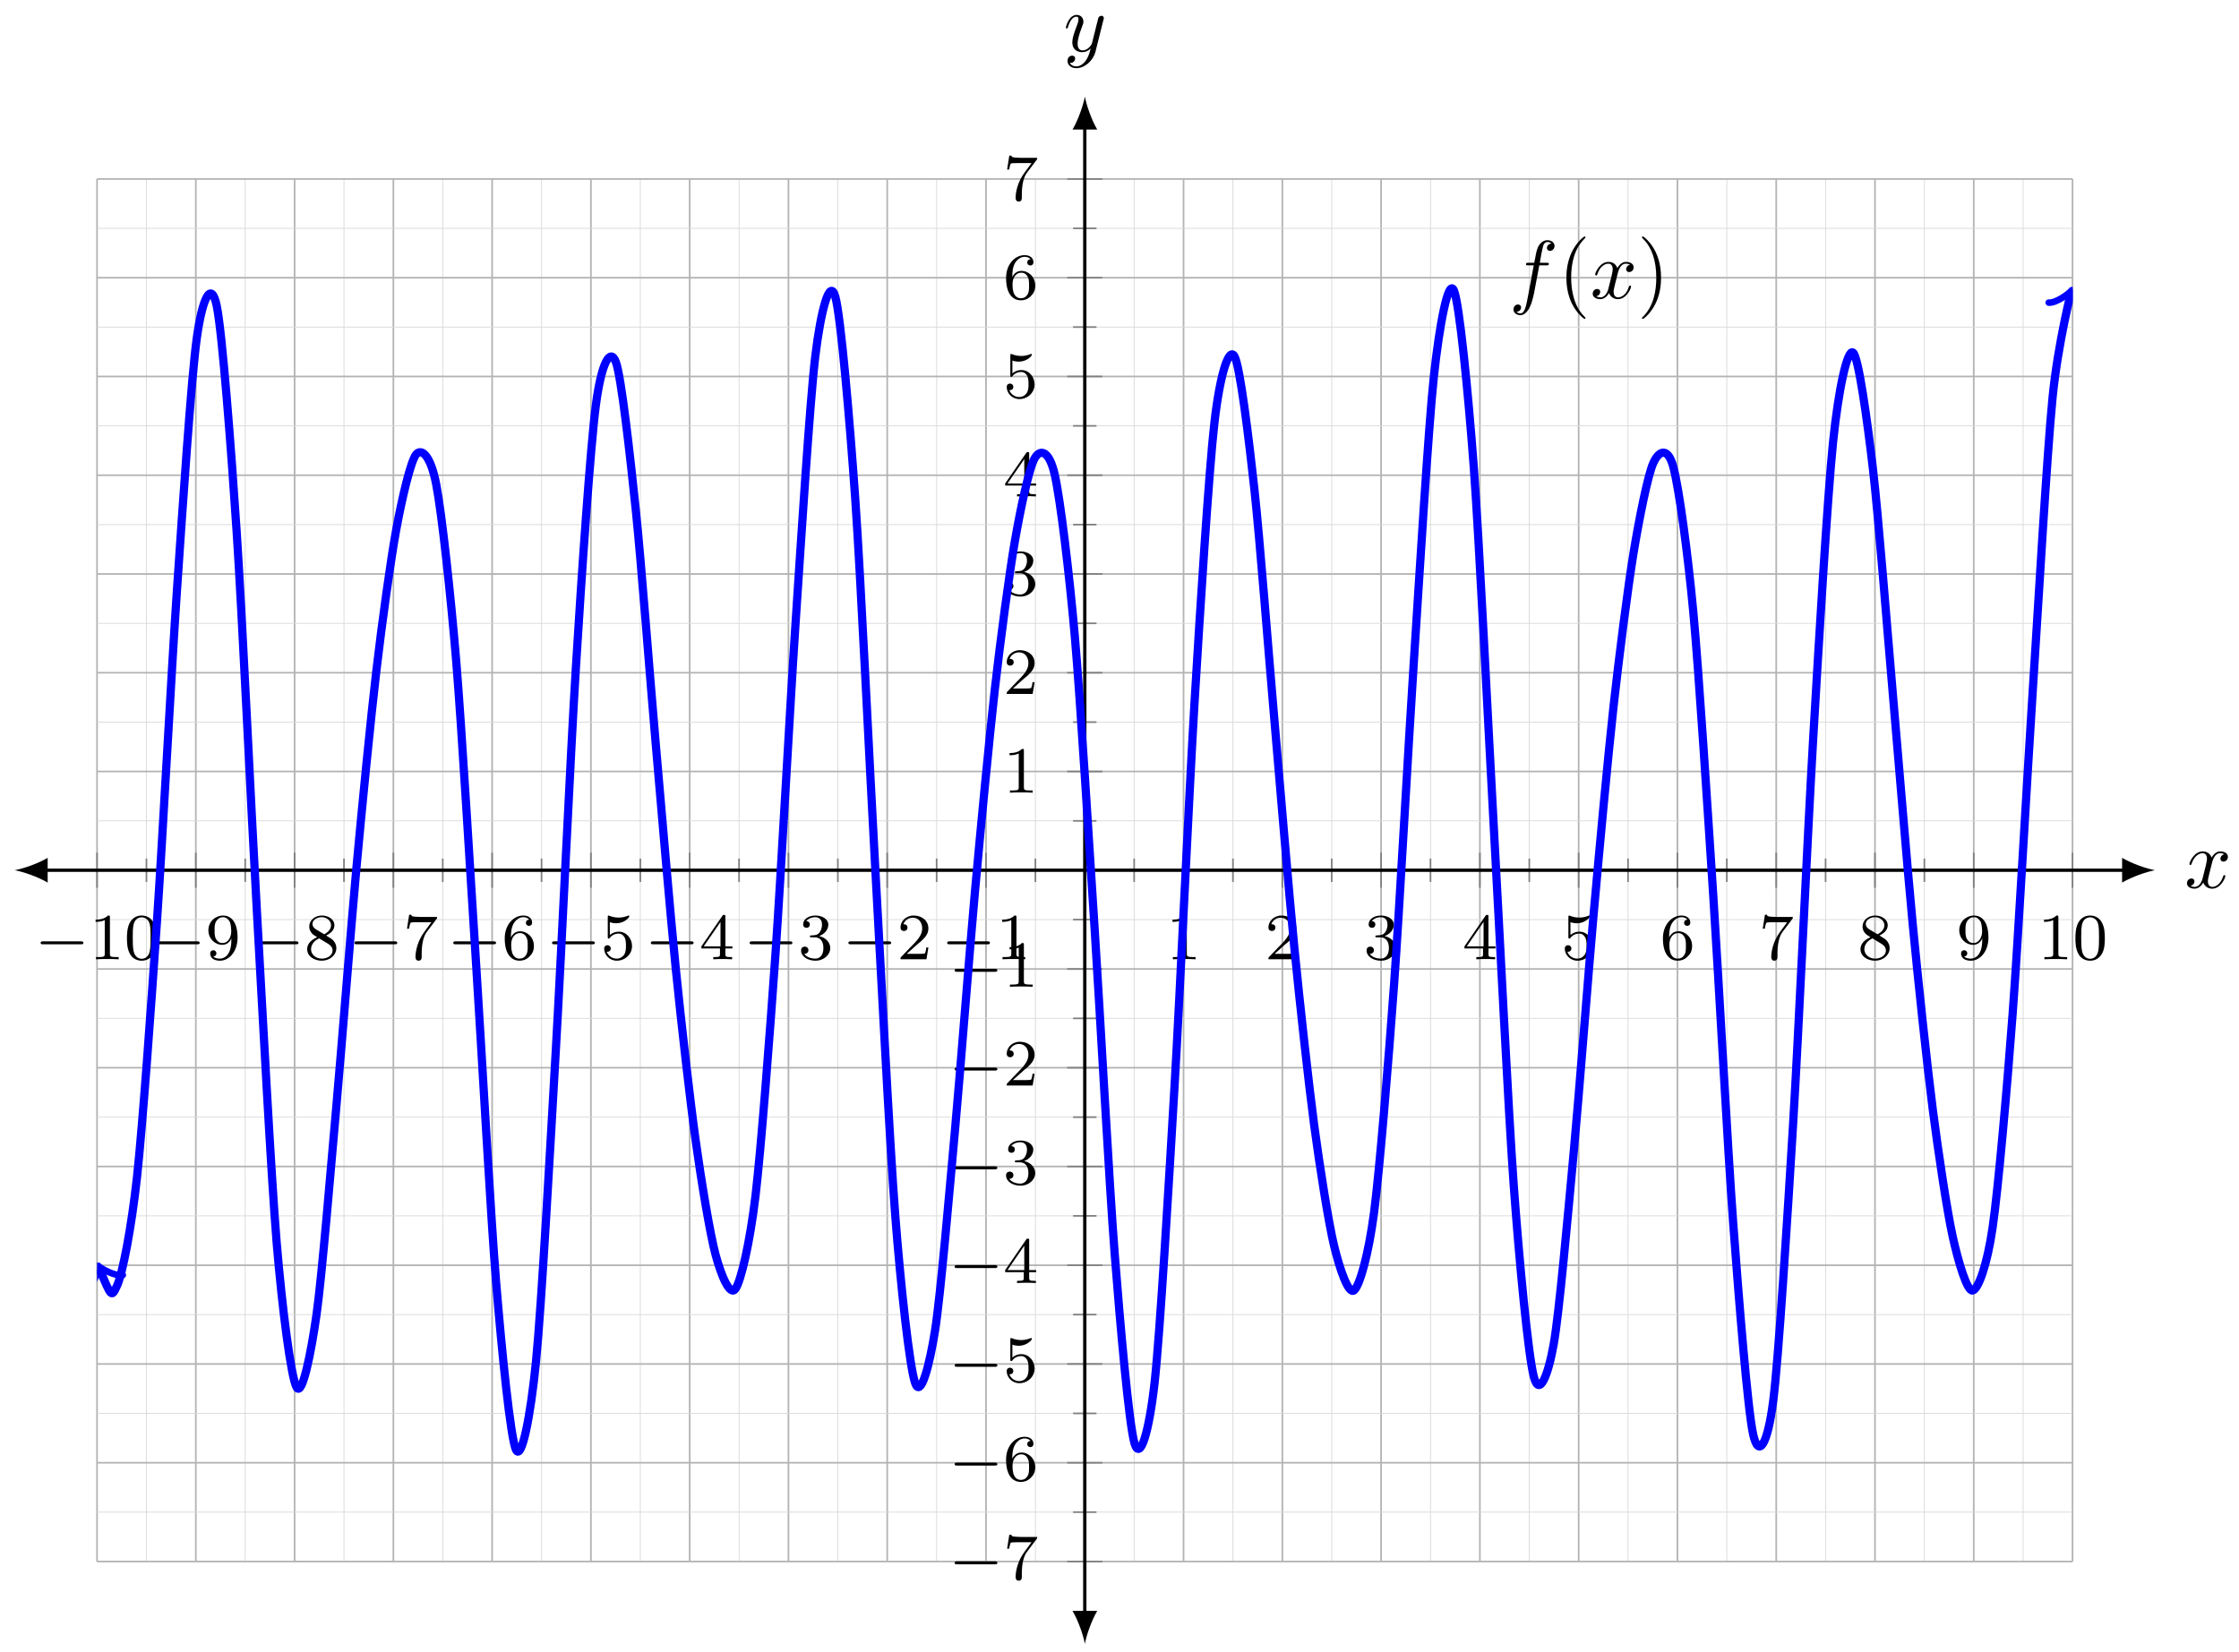 <?xml version="1.0" encoding="UTF-8"?>
<svg xmlns="http://www.w3.org/2000/svg" xmlns:xlink="http://www.w3.org/1999/xlink" width="271pt" height="200pt" viewBox="0 0 271 200" version="1.1">
<defs>
<g>
<symbol overflow="visible" id="glyph0-0">
<path style="stroke:none;" d=""/>
</symbol>
<symbol overflow="visible" id="glyph0-1">
<path style="stroke:none;" d="M 5.562 -1.812 C 5.703 -1.812 5.875 -1.812 5.875 -1.984 C 5.875 -2.172 5.703 -2.172 5.562 -2.172 L 1 -2.172 C 0.875 -2.172 0.703 -2.172 0.703 -1.984 C 0.703 -1.812 0.875 -1.812 1 -1.812 Z M 5.562 -1.812 "/>
</symbol>
<symbol overflow="visible" id="glyph1-0">
<path style="stroke:none;" d=""/>
</symbol>
<symbol overflow="visible" id="glyph1-1">
<path style="stroke:none;" d="M 2.5 -5.078 C 2.5 -5.297 2.484 -5.297 2.266 -5.297 C 1.938 -4.984 1.516 -4.797 0.766 -4.797 L 0.766 -4.531 C 0.984 -4.531 1.406 -4.531 1.875 -4.734 L 1.875 -0.656 C 1.875 -0.359 1.844 -0.266 1.094 -0.266 L 0.812 -0.266 L 0.812 0 C 1.141 -0.031 1.828 -0.031 2.188 -0.031 C 2.547 -0.031 3.234 -0.031 3.562 0 L 3.562 -0.266 L 3.281 -0.266 C 2.531 -0.266 2.5 -0.359 2.5 -0.656 Z M 2.5 -5.078 "/>
</symbol>
<symbol overflow="visible" id="glyph1-2">
<path style="stroke:none;" d="M 3.891 -2.547 C 3.891 -3.391 3.812 -3.906 3.547 -4.422 C 3.203 -5.125 2.547 -5.297 2.109 -5.297 C 1.109 -5.297 0.734 -4.547 0.625 -4.328 C 0.344 -3.75 0.328 -2.953 0.328 -2.547 C 0.328 -2.016 0.344 -1.219 0.734 -0.578 C 1.094 0.016 1.688 0.172 2.109 0.172 C 2.5 0.172 3.172 0.047 3.578 -0.734 C 3.875 -1.312 3.891 -2.031 3.891 -2.547 Z M 2.109 -0.062 C 1.844 -0.062 1.297 -0.188 1.125 -1.016 C 1.031 -1.469 1.031 -2.219 1.031 -2.641 C 1.031 -3.188 1.031 -3.75 1.125 -4.188 C 1.297 -5 1.906 -5.078 2.109 -5.078 C 2.375 -5.078 2.938 -4.938 3.094 -4.219 C 3.188 -3.781 3.188 -3.172 3.188 -2.641 C 3.188 -2.172 3.188 -1.453 3.094 -1 C 2.922 -0.172 2.375 -0.062 2.109 -0.062 Z M 2.109 -0.062 "/>
</symbol>
<symbol overflow="visible" id="glyph1-3">
<path style="stroke:none;" d="M 3.125 -2.344 C 3.125 -0.406 2.203 -0.078 1.734 -0.078 C 1.562 -0.078 1.156 -0.094 0.938 -0.344 C 1.297 -0.375 1.312 -0.641 1.312 -0.719 C 1.312 -0.953 1.125 -1.094 0.938 -1.094 C 0.797 -1.094 0.562 -1 0.562 -0.703 C 0.562 -0.156 1.016 0.172 1.75 0.172 C 2.844 0.172 3.875 -0.922 3.875 -2.625 C 3.875 -4.688 2.953 -5.297 2.141 -5.297 C 1.188 -5.297 0.344 -4.562 0.344 -3.516 C 0.344 -2.5 1.125 -1.75 2.031 -1.75 C 2.594 -1.75 2.938 -2.109 3.125 -2.516 Z M 2.062 -1.969 C 1.688 -1.969 1.453 -2.141 1.281 -2.438 C 1.094 -2.719 1.094 -3.109 1.094 -3.516 C 1.094 -3.984 1.094 -4.312 1.312 -4.641 C 1.516 -4.938 1.766 -5.094 2.141 -5.094 C 2.672 -5.094 2.906 -4.562 2.938 -4.531 C 3.094 -4.141 3.109 -3.516 3.109 -3.359 C 3.109 -2.719 2.766 -1.969 2.062 -1.969 Z M 2.062 -1.969 "/>
</symbol>
<symbol overflow="visible" id="glyph1-4">
<path style="stroke:none;" d="M 2.641 -2.875 C 3.094 -3.094 3.641 -3.484 3.641 -4.109 C 3.641 -4.875 2.859 -5.297 2.125 -5.297 C 1.281 -5.297 0.594 -4.719 0.594 -3.969 C 0.594 -3.672 0.688 -3.406 0.891 -3.172 C 1.031 -3 1.062 -2.984 1.547 -2.672 C 0.562 -2.234 0.344 -1.656 0.344 -1.219 C 0.344 -0.328 1.234 0.172 2.109 0.172 C 3.078 0.172 3.875 -0.5 3.875 -1.344 C 3.875 -1.844 3.609 -2.172 3.469 -2.312 C 3.344 -2.438 3.328 -2.453 2.641 -2.875 Z M 1.406 -3.625 C 1.172 -3.766 0.984 -4 0.984 -4.266 C 0.984 -4.766 1.531 -5.094 2.109 -5.094 C 2.719 -5.094 3.234 -4.672 3.234 -4.109 C 3.234 -3.656 2.875 -3.266 2.406 -3.031 Z M 1.797 -2.531 C 1.828 -2.516 2.734 -1.953 2.875 -1.875 C 3 -1.797 3.422 -1.547 3.422 -1.062 C 3.422 -0.453 2.766 -0.078 2.125 -0.078 C 1.406 -0.078 0.812 -0.562 0.812 -1.219 C 0.812 -1.812 1.25 -2.281 1.797 -2.531 Z M 1.797 -2.531 "/>
</symbol>
<symbol overflow="visible" id="glyph1-5">
<path style="stroke:none;" d="M 4.031 -4.859 C 4.109 -4.938 4.109 -4.953 4.109 -5.125 L 2.078 -5.125 C 1.875 -5.125 1.641 -5.141 1.438 -5.156 C 1.016 -5.188 1.016 -5.266 0.984 -5.391 L 0.734 -5.391 L 0.469 -3.703 L 0.719 -3.703 C 0.734 -3.828 0.828 -4.375 0.938 -4.438 C 1.016 -4.484 1.625 -4.484 1.734 -4.484 L 3.422 -4.484 L 2.609 -3.375 C 1.703 -2.172 1.5 -0.906 1.5 -0.281 C 1.5 -0.203 1.5 0.172 1.875 0.172 C 2.25 0.172 2.25 -0.188 2.25 -0.281 L 2.25 -0.672 C 2.25 -1.812 2.453 -2.75 2.844 -3.281 Z M 4.031 -4.859 "/>
</symbol>
<symbol overflow="visible" id="glyph1-6">
<path style="stroke:none;" d="M 1.094 -2.641 C 1.094 -3.297 1.156 -3.875 1.438 -4.359 C 1.688 -4.766 2.094 -5.094 2.594 -5.094 C 2.75 -5.094 3.109 -5.062 3.297 -4.797 C 2.938 -4.766 2.906 -4.5 2.906 -4.422 C 2.906 -4.172 3.094 -4.047 3.281 -4.047 C 3.422 -4.047 3.656 -4.125 3.656 -4.438 C 3.656 -4.906 3.297 -5.297 2.578 -5.297 C 1.469 -5.297 0.344 -4.25 0.344 -2.531 C 0.344 -0.359 1.359 0.172 2.125 0.172 C 2.516 0.172 2.922 0.062 3.281 -0.281 C 3.609 -0.594 3.875 -0.922 3.875 -1.625 C 3.875 -2.656 3.078 -3.391 2.203 -3.391 C 1.625 -3.391 1.281 -3.031 1.094 -2.641 Z M 2.125 -0.078 C 1.703 -0.078 1.438 -0.359 1.328 -0.594 C 1.141 -0.953 1.125 -1.484 1.125 -1.797 C 1.125 -2.578 1.547 -3.172 2.172 -3.172 C 2.562 -3.172 2.812 -2.969 2.953 -2.688 C 3.125 -2.391 3.125 -2.031 3.125 -1.625 C 3.125 -1.219 3.125 -0.875 2.969 -0.578 C 2.75 -0.219 2.484 -0.078 2.125 -0.078 Z M 2.125 -0.078 "/>
</symbol>
<symbol overflow="visible" id="glyph1-7">
<path style="stroke:none;" d="M 1.109 -4.484 C 1.219 -4.453 1.531 -4.359 1.875 -4.359 C 2.875 -4.359 3.469 -5.062 3.469 -5.188 C 3.469 -5.281 3.422 -5.297 3.375 -5.297 C 3.359 -5.297 3.344 -5.297 3.281 -5.266 C 2.969 -5.141 2.594 -5.047 2.172 -5.047 C 1.703 -5.047 1.312 -5.156 1.062 -5.266 C 0.984 -5.297 0.969 -5.297 0.953 -5.297 C 0.859 -5.297 0.859 -5.219 0.859 -5.062 L 0.859 -2.734 C 0.859 -2.594 0.859 -2.5 0.984 -2.5 C 1.047 -2.5 1.062 -2.531 1.109 -2.594 C 1.203 -2.703 1.5 -3.109 2.188 -3.109 C 2.625 -3.109 2.844 -2.75 2.922 -2.594 C 3.047 -2.312 3.062 -1.938 3.062 -1.641 C 3.062 -1.344 3.062 -0.906 2.844 -0.562 C 2.688 -0.312 2.359 -0.078 1.938 -0.078 C 1.422 -0.078 0.922 -0.391 0.734 -0.922 C 0.75 -0.906 0.812 -0.906 0.812 -0.906 C 1.031 -0.906 1.219 -1.047 1.219 -1.297 C 1.219 -1.594 0.984 -1.703 0.828 -1.703 C 0.672 -1.703 0.422 -1.625 0.422 -1.281 C 0.422 -0.562 1.047 0.172 1.953 0.172 C 2.953 0.172 3.797 -0.609 3.797 -1.594 C 3.797 -2.516 3.125 -3.344 2.188 -3.344 C 1.797 -3.344 1.422 -3.219 1.109 -2.938 Z M 1.109 -4.484 "/>
</symbol>
<symbol overflow="visible" id="glyph1-8">
<path style="stroke:none;" d="M 3.141 -5.156 C 3.141 -5.312 3.141 -5.375 2.969 -5.375 C 2.875 -5.375 2.859 -5.375 2.781 -5.266 L 0.234 -1.562 L 0.234 -1.312 L 2.484 -1.312 L 2.484 -0.641 C 2.484 -0.344 2.469 -0.266 1.844 -0.266 L 1.672 -0.266 L 1.672 0 C 2.344 -0.031 2.359 -0.031 2.812 -0.031 C 3.266 -0.031 3.281 -0.031 3.953 0 L 3.953 -0.266 L 3.781 -0.266 C 3.156 -0.266 3.141 -0.344 3.141 -0.641 L 3.141 -1.312 L 3.984 -1.312 L 3.984 -1.562 L 3.141 -1.562 Z M 2.547 -4.516 L 2.547 -1.562 L 0.516 -1.562 Z M 2.547 -4.516 "/>
</symbol>
<symbol overflow="visible" id="glyph1-9">
<path style="stroke:none;" d="M 2.016 -2.656 C 2.641 -2.656 3.047 -2.203 3.047 -1.359 C 3.047 -0.359 2.484 -0.078 2.062 -0.078 C 1.625 -0.078 1.016 -0.234 0.734 -0.656 C 1.031 -0.656 1.234 -0.844 1.234 -1.094 C 1.234 -1.359 1.047 -1.531 0.781 -1.531 C 0.578 -1.531 0.344 -1.406 0.344 -1.078 C 0.344 -0.328 1.156 0.172 2.078 0.172 C 3.125 0.172 3.875 -0.562 3.875 -1.359 C 3.875 -2.031 3.344 -2.625 2.531 -2.812 C 3.156 -3.031 3.641 -3.562 3.641 -4.203 C 3.641 -4.844 2.922 -5.297 2.094 -5.297 C 1.234 -5.297 0.594 -4.844 0.594 -4.234 C 0.594 -3.938 0.781 -3.812 1 -3.812 C 1.25 -3.812 1.406 -3.984 1.406 -4.219 C 1.406 -4.516 1.141 -4.625 0.969 -4.625 C 1.312 -5.062 1.922 -5.094 2.062 -5.094 C 2.266 -5.094 2.875 -5.031 2.875 -4.203 C 2.875 -3.656 2.641 -3.312 2.531 -3.188 C 2.297 -2.938 2.109 -2.922 1.625 -2.891 C 1.469 -2.891 1.406 -2.875 1.406 -2.766 C 1.406 -2.656 1.484 -2.656 1.625 -2.656 Z M 2.016 -2.656 "/>
</symbol>
<symbol overflow="visible" id="glyph1-10">
<path style="stroke:none;" d="M 2.25 -1.625 C 2.375 -1.75 2.703 -2.016 2.844 -2.125 C 3.328 -2.578 3.797 -3.016 3.797 -3.734 C 3.797 -4.688 3 -5.297 2.016 -5.297 C 1.047 -5.297 0.422 -4.578 0.422 -3.859 C 0.422 -3.469 0.734 -3.422 0.844 -3.422 C 1.016 -3.422 1.266 -3.531 1.266 -3.844 C 1.266 -4.25 0.859 -4.25 0.766 -4.25 C 1 -4.844 1.531 -5.031 1.922 -5.031 C 2.656 -5.031 3.047 -4.406 3.047 -3.734 C 3.047 -2.906 2.469 -2.297 1.516 -1.344 L 0.516 -0.297 C 0.422 -0.219 0.422 -0.203 0.422 0 L 3.562 0 L 3.797 -1.422 L 3.547 -1.422 C 3.531 -1.266 3.469 -0.875 3.375 -0.719 C 3.328 -0.656 2.719 -0.656 2.594 -0.656 L 1.172 -0.656 Z M 2.25 -1.625 "/>
</symbol>
<symbol overflow="visible" id="glyph2-0">
<path style="stroke:none;" d=""/>
</symbol>
<symbol overflow="visible" id="glyph2-1">
<path style="stroke:none;" d="M 3.656 -3.984 L 4.516 -3.984 C 4.719 -3.984 4.812 -3.984 4.812 -4.188 C 4.812 -4.297 4.719 -4.297 4.547 -4.297 L 3.719 -4.297 L 3.922 -5.438 C 3.969 -5.641 4.109 -6.344 4.172 -6.469 C 4.25 -6.656 4.422 -6.812 4.641 -6.812 C 4.672 -6.812 4.938 -6.812 5.125 -6.625 C 4.688 -6.594 4.578 -6.234 4.578 -6.094 C 4.578 -5.859 4.766 -5.734 4.953 -5.734 C 5.219 -5.734 5.5 -5.969 5.5 -6.344 C 5.5 -6.797 5.047 -7.031 4.641 -7.031 C 4.297 -7.031 3.672 -6.844 3.375 -5.859 C 3.312 -5.656 3.281 -5.547 3.047 -4.297 L 2.359 -4.297 C 2.156 -4.297 2.047 -4.297 2.047 -4.109 C 2.047 -3.984 2.141 -3.984 2.328 -3.984 L 2.984 -3.984 L 2.25 -0.047 C 2.062 0.922 1.891 1.828 1.375 1.828 C 1.328 1.828 1.094 1.828 0.891 1.641 C 1.359 1.609 1.453 1.25 1.453 1.109 C 1.453 0.875 1.266 0.75 1.078 0.75 C 0.812 0.75 0.531 0.984 0.531 1.359 C 0.531 1.797 0.969 2.047 1.375 2.047 C 1.922 2.047 2.328 1.453 2.5 1.078 C 2.828 0.453 3.047 -0.75 3.062 -0.828 Z M 3.656 -3.984 "/>
</symbol>
<symbol overflow="visible" id="glyph2-2">
<path style="stroke:none;" d="M 3.328 -3.016 C 3.391 -3.266 3.625 -4.188 4.312 -4.188 C 4.359 -4.188 4.609 -4.188 4.812 -4.062 C 4.531 -4 4.344 -3.766 4.344 -3.516 C 4.344 -3.359 4.453 -3.172 4.719 -3.172 C 4.938 -3.172 5.25 -3.344 5.25 -3.75 C 5.25 -4.266 4.672 -4.406 4.328 -4.406 C 3.75 -4.406 3.406 -3.875 3.281 -3.656 C 3.031 -4.312 2.5 -4.406 2.203 -4.406 C 1.172 -4.406 0.594 -3.125 0.594 -2.875 C 0.594 -2.766 0.703 -2.766 0.719 -2.766 C 0.797 -2.766 0.828 -2.797 0.844 -2.875 C 1.188 -3.938 1.844 -4.188 2.188 -4.188 C 2.375 -4.188 2.719 -4.094 2.719 -3.516 C 2.719 -3.203 2.547 -2.547 2.188 -1.141 C 2.031 -0.531 1.672 -0.109 1.234 -0.109 C 1.172 -0.109 0.953 -0.109 0.734 -0.234 C 0.984 -0.297 1.203 -0.5 1.203 -0.781 C 1.203 -1.047 0.984 -1.125 0.844 -1.125 C 0.531 -1.125 0.297 -0.875 0.297 -0.547 C 0.297 -0.094 0.781 0.109 1.219 0.109 C 1.891 0.109 2.25 -0.594 2.266 -0.641 C 2.391 -0.281 2.75 0.109 3.344 0.109 C 4.375 0.109 4.938 -1.172 4.938 -1.422 C 4.938 -1.531 4.859 -1.531 4.828 -1.531 C 4.734 -1.531 4.719 -1.484 4.688 -1.422 C 4.359 -0.344 3.688 -0.109 3.375 -0.109 C 2.984 -0.109 2.828 -0.422 2.828 -0.766 C 2.828 -0.984 2.875 -1.203 2.984 -1.641 Z M 3.328 -3.016 "/>
</symbol>
<symbol overflow="visible" id="glyph2-3">
<path style="stroke:none;" d="M 4.844 -3.797 C 4.891 -3.938 4.891 -3.953 4.891 -4.031 C 4.891 -4.203 4.75 -4.297 4.594 -4.297 C 4.5 -4.297 4.344 -4.234 4.25 -4.094 C 4.234 -4.031 4.141 -3.734 4.109 -3.547 C 4.031 -3.297 3.969 -3.016 3.906 -2.75 L 3.453 -0.953 C 3.422 -0.812 2.984 -0.109 2.328 -0.109 C 1.828 -0.109 1.719 -0.547 1.719 -0.922 C 1.719 -1.375 1.891 -2 2.219 -2.875 C 2.375 -3.281 2.422 -3.391 2.422 -3.594 C 2.422 -4.031 2.109 -4.406 1.609 -4.406 C 0.656 -4.406 0.297 -2.953 0.297 -2.875 C 0.297 -2.766 0.391 -2.766 0.406 -2.766 C 0.516 -2.766 0.516 -2.797 0.562 -2.953 C 0.844 -3.891 1.234 -4.188 1.578 -4.188 C 1.656 -4.188 1.828 -4.188 1.828 -3.875 C 1.828 -3.625 1.719 -3.359 1.656 -3.172 C 1.25 -2.109 1.078 -1.547 1.078 -1.078 C 1.078 -0.188 1.703 0.109 2.297 0.109 C 2.688 0.109 3.016 -0.062 3.297 -0.344 C 3.172 0.172 3.047 0.672 2.656 1.203 C 2.391 1.531 2.016 1.828 1.562 1.828 C 1.422 1.828 0.969 1.797 0.797 1.406 C 0.953 1.406 1.094 1.406 1.219 1.281 C 1.328 1.203 1.422 1.062 1.422 0.875 C 1.422 0.562 1.156 0.531 1.062 0.531 C 0.828 0.531 0.5 0.688 0.5 1.172 C 0.5 1.672 0.938 2.047 1.562 2.047 C 2.578 2.047 3.609 1.141 3.891 0.016 Z M 4.844 -3.797 "/>
</symbol>
<symbol overflow="visible" id="glyph3-0">
<path style="stroke:none;" d=""/>
</symbol>
<symbol overflow="visible" id="glyph3-1">
<path style="stroke:none;" d="M 3.297 2.391 C 3.297 2.359 3.297 2.344 3.125 2.172 C 1.891 0.922 1.562 -0.969 1.562 -2.5 C 1.562 -4.234 1.938 -5.969 3.172 -7.203 C 3.297 -7.328 3.297 -7.344 3.297 -7.375 C 3.297 -7.453 3.266 -7.484 3.203 -7.484 C 3.094 -7.484 2.203 -6.797 1.609 -5.531 C 1.109 -4.438 0.984 -3.328 0.984 -2.5 C 0.984 -1.719 1.094 -0.516 1.641 0.625 C 2.25 1.844 3.094 2.5 3.203 2.5 C 3.266 2.5 3.297 2.469 3.297 2.391 Z M 3.297 2.391 "/>
</symbol>
<symbol overflow="visible" id="glyph3-2">
<path style="stroke:none;" d="M 2.875 -2.5 C 2.875 -3.266 2.766 -4.469 2.219 -5.609 C 1.625 -6.828 0.766 -7.484 0.672 -7.484 C 0.609 -7.484 0.562 -7.438 0.562 -7.375 C 0.562 -7.344 0.562 -7.328 0.75 -7.141 C 1.734 -6.156 2.297 -4.578 2.297 -2.5 C 2.297 -0.781 1.938 0.969 0.703 2.219 C 0.562 2.344 0.562 2.359 0.562 2.391 C 0.562 2.453 0.609 2.5 0.672 2.5 C 0.766 2.5 1.672 1.812 2.25 0.547 C 2.766 -0.547 2.875 -1.656 2.875 -2.5 Z M 2.875 -2.5 "/>
</symbol>
</g>
<clipPath id="clip1">
  <path d="M 11.746 21.664 L 250.871 21.664 L 250.871 189.043 L 11.746 189.043 Z M 11.746 21.664 "/>
</clipPath>
<clipPath id="clip2">
  <path d="M 11.746 152 L 16 152 L 16 157 L 11.746 157 Z M 11.746 152 "/>
</clipPath>
<clipPath id="clip3">
  <path d="M 247 34 L 250.871 34 L 250.871 39 L 247 39 Z M 247 34 "/>
</clipPath>
</defs>
<g id="surface1">
<path style="fill:none;stroke-width:0.1;stroke-linecap:butt;stroke-linejoin:miter;stroke:rgb(84.999%,84.999%,84.999%);stroke-opacity:1;stroke-miterlimit:10;" d="M 5.98 -0.002 L 5.98 167.372 M 17.932 -0.002 L 17.932 167.372 M 29.888 -0.002 L 29.888 167.372 M 41.844 -0.002 L 41.844 167.372 M 53.8 -0.002 L 53.8 167.372 M 65.756 -0.002 L 65.756 167.372 M 77.708 -0.002 L 77.708 167.372 M 89.664 -0.002 L 89.664 167.372 M 101.62 -0.002 L 101.62 167.372 M 113.576 -0.002 L 113.576 167.372 M 125.529 -0.002 L 125.529 167.372 M 137.485 -0.002 L 137.485 167.372 M 149.441 -0.002 L 149.441 167.372 M 161.397 -0.002 L 161.397 167.372 M 173.353 -0.002 L 173.353 167.372 M 185.305 -0.002 L 185.305 167.372 M 197.261 -0.002 L 197.261 167.372 M 209.217 -0.002 L 209.217 167.372 M 221.173 -0.002 L 221.173 167.372 M 233.129 -0.002 L 233.129 167.372 " transform="matrix(1,0,0,-1,11.746,189.041)"/>
<path style="fill:none;stroke-width:0.199;stroke-linecap:butt;stroke-linejoin:miter;stroke:rgb(70%,70%,70%);stroke-opacity:1;stroke-miterlimit:10;" d="M -0 -0.002 L -0 167.372 M 11.956 -0.002 L 11.956 167.372 M 23.912 -0.002 L 23.912 167.372 M 35.868 -0.002 L 35.868 167.372 M 47.82 -0.002 L 47.82 167.372 M 59.776 -0.002 L 59.776 167.372 M 71.732 -0.002 L 71.732 167.372 M 83.688 -0.002 L 83.688 167.372 M 95.64 -0.002 L 95.64 167.372 M 107.596 -0.002 L 107.596 167.372 M 131.509 -0.002 L 131.509 167.372 M 143.465 -0.002 L 143.465 167.372 M 155.417 -0.002 L 155.417 167.372 M 167.373 -0.002 L 167.373 167.372 M 179.329 -0.002 L 179.329 167.372 M 191.285 -0.002 L 191.285 167.372 M 203.241 -0.002 L 203.241 167.372 M 215.193 -0.002 L 215.193 167.372 M 227.149 -0.002 L 227.149 167.372 M 239.105 -0.002 L 239.105 167.372 " transform="matrix(1,0,0,-1,11.746,189.041)"/>
<path style="fill:none;stroke-width:0.1;stroke-linecap:butt;stroke-linejoin:miter;stroke:rgb(84.999%,84.999%,84.999%);stroke-opacity:1;stroke-miterlimit:10;" d="M -0 5.979 L 239.105 5.979 M -0 17.931 L 239.105 17.931 M -0 29.888 L 239.105 29.888 M -0 41.845 L 239.105 41.845 M -0 53.797 L 239.105 53.797 M -0 65.754 L 239.105 65.754 M -0 77.711 L 239.105 77.711 M -0 89.664 L 239.105 89.664 M -0 101.62 L 239.105 101.62 M -0 113.577 L 239.105 113.577 M -0 125.53 L 239.105 125.53 M -0 137.486 L 239.105 137.486 M -0 149.443 L 239.105 149.443 M -0 161.396 L 239.105 161.396 " transform="matrix(1,0,0,-1,11.746,189.041)"/>
<path style="fill:none;stroke-width:0.199;stroke-linecap:butt;stroke-linejoin:miter;stroke:rgb(70%,70%,70%);stroke-opacity:1;stroke-miterlimit:10;" d="M -0 -0.002 L 239.105 -0.002 M -0 11.955 L 239.105 11.955 M -0 23.912 L 239.105 23.912 M -0 35.864 L 239.105 35.864 M -0 47.821 L 239.105 47.821 M -0 59.778 L 239.105 59.778 M -0 71.731 L 239.105 71.731 M -0 95.644 L 239.105 95.644 M -0 107.597 L 239.105 107.597 M -0 119.553 L 239.105 119.553 M -0 131.51 L 239.105 131.51 M -0 143.463 L 239.105 143.463 M -0 155.419 L 239.105 155.419 M -0 167.372 L 239.105 167.372 " transform="matrix(1,0,0,-1,11.746,189.041)"/>
<path style="fill:none;stroke-width:0.199;stroke-linecap:butt;stroke-linejoin:miter;stroke:rgb(50%,50%,50%);stroke-opacity:1;stroke-miterlimit:10;" d="M 5.98 82.269 L 5.98 85.105 M 17.932 82.269 L 17.932 85.105 M 29.888 82.269 L 29.888 85.105 M 41.844 82.269 L 41.844 85.105 M 53.8 82.269 L 53.8 85.105 M 65.756 82.269 L 65.756 85.105 M 77.708 82.269 L 77.708 85.105 M 89.664 82.269 L 89.664 85.105 M 101.62 82.269 L 101.62 85.105 M 113.576 82.269 L 113.576 85.105 M 125.529 82.269 L 125.529 85.105 M 137.485 82.269 L 137.485 85.105 M 149.441 82.269 L 149.441 85.105 M 161.397 82.269 L 161.397 85.105 M 173.353 82.269 L 173.353 85.105 M 185.305 82.269 L 185.305 85.105 M 197.261 82.269 L 197.261 85.105 M 209.217 82.269 L 209.217 85.105 M 221.173 82.269 L 221.173 85.105 M 233.129 82.269 L 233.129 85.105 " transform="matrix(1,0,0,-1,11.746,189.041)"/>
<path style="fill:none;stroke-width:0.199;stroke-linecap:butt;stroke-linejoin:miter;stroke:rgb(50%,50%,50%);stroke-opacity:1;stroke-miterlimit:10;" d="M -0 81.562 L -0 85.812 M 11.956 81.562 L 11.956 85.812 M 23.912 81.562 L 23.912 85.812 M 35.868 81.562 L 35.868 85.812 M 47.82 81.562 L 47.82 85.812 M 59.776 81.562 L 59.776 85.812 M 71.732 81.562 L 71.732 85.812 M 83.688 81.562 L 83.688 85.812 M 95.64 81.562 L 95.64 85.812 M 107.596 81.562 L 107.596 85.812 M 131.509 81.562 L 131.509 85.812 M 143.465 81.562 L 143.465 85.812 M 155.417 81.562 L 155.417 85.812 M 167.373 81.562 L 167.373 85.812 M 179.329 81.562 L 179.329 85.812 M 191.285 81.562 L 191.285 85.812 M 203.241 81.562 L 203.241 85.812 M 215.193 81.562 L 215.193 85.812 M 227.149 81.562 L 227.149 85.812 M 239.105 81.562 L 239.105 85.812 " transform="matrix(1,0,0,-1,11.746,189.041)"/>
<path style="fill:none;stroke-width:0.199;stroke-linecap:butt;stroke-linejoin:miter;stroke:rgb(50%,50%,50%);stroke-opacity:1;stroke-miterlimit:10;" d="M 118.135 5.979 L 120.97 5.979 M 118.135 17.931 L 120.97 17.931 M 118.135 29.888 L 120.97 29.888 M 118.135 41.845 L 120.97 41.845 M 118.135 53.797 L 120.97 53.797 M 118.135 65.754 L 120.97 65.754 M 118.135 77.711 L 120.97 77.711 M 118.135 89.664 L 120.97 89.664 M 118.135 101.62 L 120.97 101.62 M 118.135 113.577 L 120.97 113.577 M 118.135 125.53 L 120.97 125.53 M 118.135 137.486 L 120.97 137.486 M 118.135 149.443 L 120.97 149.443 M 118.135 161.396 L 120.97 161.396 " transform="matrix(1,0,0,-1,11.746,189.041)"/>
<path style="fill:none;stroke-width:0.199;stroke-linecap:butt;stroke-linejoin:miter;stroke:rgb(50%,50%,50%);stroke-opacity:1;stroke-miterlimit:10;" d="M 117.428 -0.002 L 121.677 -0.002 M 117.428 11.955 L 121.677 11.955 M 117.428 23.912 L 121.677 23.912 M 117.428 35.864 L 121.677 35.864 M 117.428 47.821 L 121.677 47.821 M 117.428 59.778 L 121.677 59.778 M 117.428 71.731 L 121.677 71.731 M 117.428 95.644 L 121.677 95.644 M 117.428 107.597 L 121.677 107.597 M 117.428 119.553 L 121.677 119.553 M 117.428 131.51 L 121.677 131.51 M 117.428 143.463 L 121.677 143.463 M 117.428 155.419 L 121.677 155.419 M 117.428 167.372 L 121.677 167.372 " transform="matrix(1,0,0,-1,11.746,189.041)"/>
<path style="fill:none;stroke-width:0.399;stroke-linecap:butt;stroke-linejoin:miter;stroke:rgb(0%,0%,0%);stroke-opacity:1;stroke-miterlimit:10;" d="M -6.375 83.687 L 245.484 83.687 " transform="matrix(1,0,0,-1,11.746,189.041)"/>
<path style=" stroke:none;fill-rule:nonzero;fill:rgb(0%,0%,0%);fill-opacity:1;" d="M 1.781 105.352 C 2.848 105.551 4.574 106.148 5.77 106.848 L 5.77 103.855 C 4.574 104.555 2.848 105.152 1.781 105.352 "/>
<path style=" stroke:none;fill-rule:nonzero;fill:rgb(0%,0%,0%);fill-opacity:1;" d="M 260.836 105.352 C 259.773 105.152 258.047 104.555 256.852 103.855 L 256.852 106.848 C 258.047 106.148 259.773 105.551 260.836 105.352 "/>
<path style="fill:none;stroke-width:0.399;stroke-linecap:butt;stroke-linejoin:miter;stroke:rgb(0%,0%,0%);stroke-opacity:1;stroke-miterlimit:10;" d="M 119.553 -6.376 L 119.553 173.751 " transform="matrix(1,0,0,-1,11.746,189.041)"/>
<path style=" stroke:none;fill-rule:nonzero;fill:rgb(0%,0%,0%);fill-opacity:1;" d="M 131.309 199.004 C 131.508 197.941 132.105 196.215 132.805 195.02 L 129.816 195.02 C 130.512 196.215 131.109 197.941 131.309 199.004 "/>
<path style=" stroke:none;fill-rule:nonzero;fill:rgb(0%,0%,0%);fill-opacity:1;" d="M 131.309 11.699 C 131.109 12.762 130.512 14.488 129.816 15.684 L 132.805 15.684 C 132.105 14.488 131.508 12.762 131.309 11.699 "/>
<g style="fill:rgb(0%,0%,0%);fill-opacity:1;">
  <use xlink:href="#glyph0-1" x="4.218" y="116.134"/>
</g>
<g style="fill:rgb(0%,0%,0%);fill-opacity:1;">
  <use xlink:href="#glyph1-1" x="10.804" y="116.134"/>
  <use xlink:href="#glyph1-2" x="15.037" y="116.134"/>
</g>
<g style="fill:rgb(0%,0%,0%);fill-opacity:1;">
  <use xlink:href="#glyph0-1" x="18.292" y="116.134"/>
</g>
<g style="fill:rgb(0%,0%,0%);fill-opacity:1;">
  <use xlink:href="#glyph1-3" x="24.879" y="116.134"/>
</g>
<g style="fill:rgb(0%,0%,0%);fill-opacity:1;">
  <use xlink:href="#glyph0-1" x="30.248" y="116.134"/>
</g>
<g style="fill:rgb(0%,0%,0%);fill-opacity:1;">
  <use xlink:href="#glyph1-4" x="36.835" y="116.134"/>
</g>
<g style="fill:rgb(0%,0%,0%);fill-opacity:1;">
  <use xlink:href="#glyph0-1" x="42.204" y="116.134"/>
</g>
<g style="fill:rgb(0%,0%,0%);fill-opacity:1;">
  <use xlink:href="#glyph1-5" x="48.79" y="116.134"/>
</g>
<g style="fill:rgb(0%,0%,0%);fill-opacity:1;">
  <use xlink:href="#glyph0-1" x="54.161" y="116.134"/>
</g>
<g style="fill:rgb(0%,0%,0%);fill-opacity:1;">
  <use xlink:href="#glyph1-6" x="60.747" y="116.134"/>
</g>
<g style="fill:rgb(0%,0%,0%);fill-opacity:1;">
  <use xlink:href="#glyph0-1" x="66.117" y="116.134"/>
</g>
<g style="fill:rgb(0%,0%,0%);fill-opacity:1;">
  <use xlink:href="#glyph1-7" x="72.703" y="116.134"/>
</g>
<g style="fill:rgb(0%,0%,0%);fill-opacity:1;">
  <use xlink:href="#glyph0-1" x="78.073" y="116.134"/>
</g>
<g style="fill:rgb(0%,0%,0%);fill-opacity:1;">
  <use xlink:href="#glyph1-8" x="84.659" y="116.134"/>
</g>
<g style="fill:rgb(0%,0%,0%);fill-opacity:1;">
  <use xlink:href="#glyph0-1" x="90.03" y="116.134"/>
</g>
<g style="fill:rgb(0%,0%,0%);fill-opacity:1;">
  <use xlink:href="#glyph1-9" x="96.616" y="116.134"/>
</g>
<g style="fill:rgb(0%,0%,0%);fill-opacity:1;">
  <use xlink:href="#glyph0-1" x="101.986" y="116.134"/>
</g>
<g style="fill:rgb(0%,0%,0%);fill-opacity:1;">
  <use xlink:href="#glyph1-10" x="108.572" y="116.134"/>
</g>
<g style="fill:rgb(0%,0%,0%);fill-opacity:1;">
  <use xlink:href="#glyph0-1" x="113.942" y="116.134"/>
</g>
<g style="fill:rgb(0%,0%,0%);fill-opacity:1;">
  <use xlink:href="#glyph1-1" x="120.528" y="116.134"/>
</g>
<g style="fill:rgb(0%,0%,0%);fill-opacity:1;">
  <use xlink:href="#glyph1-1" x="141.148" y="116.134"/>
</g>
<g style="fill:rgb(0%,0%,0%);fill-opacity:1;">
  <use xlink:href="#glyph1-10" x="153.104" y="116.134"/>
</g>
<g style="fill:rgb(0%,0%,0%);fill-opacity:1;">
  <use xlink:href="#glyph1-9" x="165.061" y="116.134"/>
</g>
<g style="fill:rgb(0%,0%,0%);fill-opacity:1;">
  <use xlink:href="#glyph1-8" x="177.017" y="116.134"/>
</g>
<g style="fill:rgb(0%,0%,0%);fill-opacity:1;">
  <use xlink:href="#glyph1-7" x="188.973" y="116.134"/>
</g>
<g style="fill:rgb(0%,0%,0%);fill-opacity:1;">
  <use xlink:href="#glyph1-6" x="200.93" y="116.134"/>
</g>
<g style="fill:rgb(0%,0%,0%);fill-opacity:1;">
  <use xlink:href="#glyph1-5" x="212.886" y="116.134"/>
</g>
<g style="fill:rgb(0%,0%,0%);fill-opacity:1;">
  <use xlink:href="#glyph1-4" x="224.842" y="116.134"/>
</g>
<g style="fill:rgb(0%,0%,0%);fill-opacity:1;">
  <use xlink:href="#glyph1-3" x="236.798" y="116.134"/>
</g>
<g style="fill:rgb(0%,0%,0%);fill-opacity:1;">
  <use xlink:href="#glyph1-1" x="246.637" y="116.134"/>
  <use xlink:href="#glyph1-2" x="250.87" y="116.134"/>
</g>
<g style="fill:rgb(0%,0%,0%);fill-opacity:1;">
  <use xlink:href="#glyph0-1" x="114.841" y="191.194"/>
</g>
<g style="fill:rgb(0%,0%,0%);fill-opacity:1;">
  <use xlink:href="#glyph1-5" x="121.427" y="191.194"/>
</g>
<g style="fill:rgb(0%,0%,0%);fill-opacity:1;">
  <use xlink:href="#glyph0-1" x="114.841" y="179.239"/>
</g>
<g style="fill:rgb(0%,0%,0%);fill-opacity:1;">
  <use xlink:href="#glyph1-6" x="121.427" y="179.239"/>
</g>
<g style="fill:rgb(0%,0%,0%);fill-opacity:1;">
  <use xlink:href="#glyph0-1" x="114.841" y="167.283"/>
</g>
<g style="fill:rgb(0%,0%,0%);fill-opacity:1;">
  <use xlink:href="#glyph1-7" x="121.427" y="167.283"/>
</g>
<g style="fill:rgb(0%,0%,0%);fill-opacity:1;">
  <use xlink:href="#glyph0-1" x="114.841" y="155.327"/>
</g>
<g style="fill:rgb(0%,0%,0%);fill-opacity:1;">
  <use xlink:href="#glyph1-8" x="121.427" y="155.327"/>
</g>
<g style="fill:rgb(0%,0%,0%);fill-opacity:1;">
  <use xlink:href="#glyph0-1" x="114.841" y="143.372"/>
</g>
<g style="fill:rgb(0%,0%,0%);fill-opacity:1;">
  <use xlink:href="#glyph1-9" x="121.427" y="143.372"/>
</g>
<g style="fill:rgb(0%,0%,0%);fill-opacity:1;">
  <use xlink:href="#glyph0-1" x="114.841" y="131.417"/>
</g>
<g style="fill:rgb(0%,0%,0%);fill-opacity:1;">
  <use xlink:href="#glyph1-10" x="121.427" y="131.417"/>
</g>
<g style="fill:rgb(0%,0%,0%);fill-opacity:1;">
  <use xlink:href="#glyph0-1" x="114.841" y="119.46"/>
</g>
<g style="fill:rgb(0%,0%,0%);fill-opacity:1;">
  <use xlink:href="#glyph1-1" x="121.427" y="119.46"/>
</g>
<g style="fill:rgb(0%,0%,0%);fill-opacity:1;">
  <use xlink:href="#glyph1-1" x="121.428" y="95.964"/>
</g>
<g style="fill:rgb(0%,0%,0%);fill-opacity:1;">
  <use xlink:href="#glyph1-10" x="121.428" y="84.009"/>
</g>
<g style="fill:rgb(0%,0%,0%);fill-opacity:1;">
  <use xlink:href="#glyph1-9" x="121.428" y="72.053"/>
</g>
<g style="fill:rgb(0%,0%,0%);fill-opacity:1;">
  <use xlink:href="#glyph1-8" x="121.428" y="60.097"/>
</g>
<g style="fill:rgb(0%,0%,0%);fill-opacity:1;">
  <use xlink:href="#glyph1-7" x="121.428" y="48.142"/>
</g>
<g style="fill:rgb(0%,0%,0%);fill-opacity:1;">
  <use xlink:href="#glyph1-6" x="121.428" y="36.186"/>
</g>
<g style="fill:rgb(0%,0%,0%);fill-opacity:1;">
  <use xlink:href="#glyph1-5" x="121.428" y="24.23"/>
</g>
<g clip-path="url(#clip1)" clip-rule="nonzero">
<path style="fill:none;stroke-width:0.996;stroke-linecap:butt;stroke-linejoin:miter;stroke:rgb(0%,0%,100%);stroke-opacity:1;stroke-miterlimit:10;" d="M 0.316 35.396 C 1.746 31.943 1.746 31.943 2.413 33.372 C 3.085 34.806 4.159 40.376 4.831 46.485 C 5.499 52.59 6.573 67.551 7.245 77.391 C 7.917 87.23 8.991 107.581 9.659 117.397 C 10.331 127.213 11.405 143.338 12.077 148.138 C 12.745 152.935 13.819 155.255 14.491 151.99 C 15.162 148.72 16.237 134.686 16.904 124.581 C 17.576 114.479 18.65 91.097 19.322 79.176 C 19.99 67.254 21.064 46.712 21.736 38.653 C 22.408 30.595 23.482 22.302 24.15 21.088 C 24.822 19.873 25.896 25.158 26.568 29.904 C 27.236 34.65 28.31 47.798 28.982 55.297 C 29.65 62.801 30.728 76.687 31.396 83.984 C 32.067 91.277 33.141 102.187 33.813 107.878 C 34.481 113.569 35.555 121.37 36.227 125.002 C 36.895 128.635 37.973 133.307 38.641 134.053 C 39.313 134.799 40.387 133.861 41.055 130.385 C 41.727 126.909 42.801 117.069 43.473 108.999 C 44.141 100.929 45.219 82.648 45.887 72.215 C 46.558 61.786 47.633 41.966 48.3 33.822 C 48.972 25.673 50.046 14.838 50.718 13.506 C 51.386 12.178 52.46 17.467 53.132 24.224 C 53.804 30.986 54.878 50.559 55.546 62.227 C 56.218 73.898 57.292 97.531 57.964 108.323 C 58.632 119.116 59.706 134.904 60.378 140.021 C 61.049 145.142 62.124 146.994 62.791 145.224 C 63.463 143.459 64.537 133.713 65.209 127.291 C 65.877 120.874 66.951 106.651 67.623 98.964 C 68.295 91.273 69.369 78.531 70.037 71.871 C 70.709 65.211 71.783 55.782 72.455 50.958 C 73.123 46.138 74.197 39.61 74.869 37.122 C 75.537 34.63 76.615 32.029 77.282 33.021 C 77.954 34.013 79.028 38.646 79.696 44.267 C 80.368 49.887 81.442 63.95 82.114 73.531 C 82.782 83.117 83.86 103.292 84.528 113.343 C 85.2 123.393 86.274 140.463 86.942 145.982 C 87.614 151.498 88.688 155.525 89.36 153.111 C 90.028 150.697 91.102 138.174 91.774 128.592 C 92.445 119.006 93.519 96.05 94.187 84.035 C 94.859 72.016 95.933 50.637 96.605 41.978 C 97.273 33.314 98.347 23.548 99.019 21.607 C 99.691 19.666 100.765 23.732 101.433 27.994 C 102.105 32.255 103.179 44.946 103.851 52.325 C 104.519 59.704 105.593 73.758 106.265 81.168 C 106.936 88.578 108.01 99.835 108.678 105.718 C 109.35 111.6 110.424 119.694 111.096 123.561 C 111.764 127.432 112.838 132.498 113.51 133.604 C 114.178 134.709 115.256 134.522 115.924 131.533 C 116.596 128.541 117.67 119.698 118.342 112.05 C 119.01 104.401 120.084 86.781 120.756 76.406 C 121.423 66.031 122.502 45.891 123.169 37.271 C 123.841 28.65 124.915 16.439 125.583 14.271 C 126.255 12.103 127.329 15.642 128.001 21.646 C 128.669 27.646 129.747 46.114 130.415 57.528 C 131.087 68.938 132.161 92.746 132.829 103.894 C 133.501 115.046 134.575 132.069 135.247 137.9 C 135.915 143.732 136.989 147.041 137.66 145.928 C 138.332 144.814 139.406 135.967 140.074 129.866 C 140.746 123.768 141.82 109.671 142.492 101.976 C 143.16 94.285 144.234 81.234 144.906 74.414 C 145.578 67.59 146.652 57.833 147.32 52.801 C 147.992 47.774 149.066 40.946 149.738 38.173 C 150.406 35.404 151.48 32.267 152.151 32.833 C 152.823 33.4 153.897 37.126 154.565 42.255 C 155.237 47.384 156.311 60.508 156.983 69.801 C 157.651 79.09 158.725 98.984 159.397 109.214 C 160.065 119.448 161.143 137.342 161.811 143.541 C 162.483 149.736 163.557 155.427 164.229 153.88 C 164.897 152.33 165.971 141.393 166.643 132.377 C 167.31 123.366 168.388 100.972 169.056 88.925 C 169.728 76.875 170.802 54.774 171.47 45.548 C 172.142 36.321 173.216 25.099 173.888 22.423 C 174.556 19.752 175.634 22.537 176.302 26.279 C 176.974 30.021 178.048 42.173 178.716 49.391 C 179.388 56.61 180.462 70.797 181.134 78.301 C 181.801 85.808 182.876 97.421 183.547 103.491 C 184.219 109.558 185.293 117.948 185.961 122.045 C 186.633 126.143 187.707 131.576 188.379 133.026 C 189.047 134.475 190.121 134.998 190.793 132.487 C 191.465 129.975 192.539 122.124 193.207 114.921 C 193.879 107.714 194.953 90.82 195.625 80.551 C 196.292 70.281 197.367 49.946 198.038 40.903 C 198.71 31.861 199.784 18.361 200.452 15.377 C 201.124 12.389 202.198 14.166 202.87 19.381 C 203.538 24.591 204.612 41.849 205.284 52.942 C 205.952 64.035 207.03 87.875 207.698 99.327 C 208.37 110.78 209.444 128.959 210.116 135.486 C 210.784 142.01 211.858 146.803 212.529 146.365 C 213.197 145.924 214.275 138.053 214.943 132.315 C 215.615 126.573 216.689 112.675 217.357 105.003 C 218.029 97.331 219.103 84 219.775 77.023 C 220.443 70.047 221.521 59.95 222.189 54.719 C 222.861 49.489 223.935 42.368 224.603 39.325 C 225.275 36.286 226.349 32.65 227.02 32.806 C 227.688 32.958 228.763 35.81 229.434 40.446 C 230.106 45.079 231.18 57.239 231.848 66.203 C 232.52 75.164 233.594 94.679 234.266 105.034 C 234.934 115.389 236.008 134.002 236.68 140.834 C 237.352 147.67 239.094 154.291 238.883 153.486 " transform="matrix(1,0,0,-1,11.746,189.041)"/>
</g>
<g clip-path="url(#clip2)" clip-rule="nonzero">
<path style="fill:none;stroke-width:0.797;stroke-linecap:round;stroke-linejoin:round;stroke:rgb(0%,0%,100%);stroke-opacity:1;stroke-miterlimit:10;" d="M -1.733 2.311 C -1.588 1.444 0.001 0.145 0.432 0.001 C -0 -0.146 -1.59 -1.446 -1.733 -2.313 " transform="matrix(-0.382,-0.924,-0.924,0.382,12.064,153.645)"/>
</g>
<g clip-path="url(#clip3)" clip-rule="nonzero">
<path style="fill:none;stroke-width:0.797;stroke-linecap:round;stroke-linejoin:round;stroke:rgb(0%,0%,100%);stroke-opacity:1;stroke-miterlimit:10;" d="M -1.733 2.31 C -1.589 1.443 0.001 0.146 0.435 0.002 C 0.001 -0.145 -1.588 -1.444 -1.735 -2.311 " transform="matrix(0.255,-0.967,-0.967,-0.255,250.649,35.55)"/>
</g>
<g style="fill:rgb(0%,0%,0%);fill-opacity:1;">
  <use xlink:href="#glyph2-1" x="182.654" y="36.109"/>
</g>
<g style="fill:rgb(0%,0%,0%);fill-opacity:1;">
  <use xlink:href="#glyph3-1" x="188.605" y="36.109"/>
</g>
<g style="fill:rgb(0%,0%,0%);fill-opacity:1;">
  <use xlink:href="#glyph2-2" x="192.479" y="36.109"/>
</g>
<g style="fill:rgb(0%,0%,0%);fill-opacity:1;">
  <use xlink:href="#glyph3-2" x="198.173" y="36.109"/>
</g>
<g style="fill:rgb(0%,0%,0%);fill-opacity:1;">
  <use xlink:href="#glyph2-2" x="264.406" y="107.479"/>
</g>
<g style="fill:rgb(0%,0%,0%);fill-opacity:1;">
  <use xlink:href="#glyph2-3" x="128.709" y="6.209"/>
</g>
</g>
</svg>
